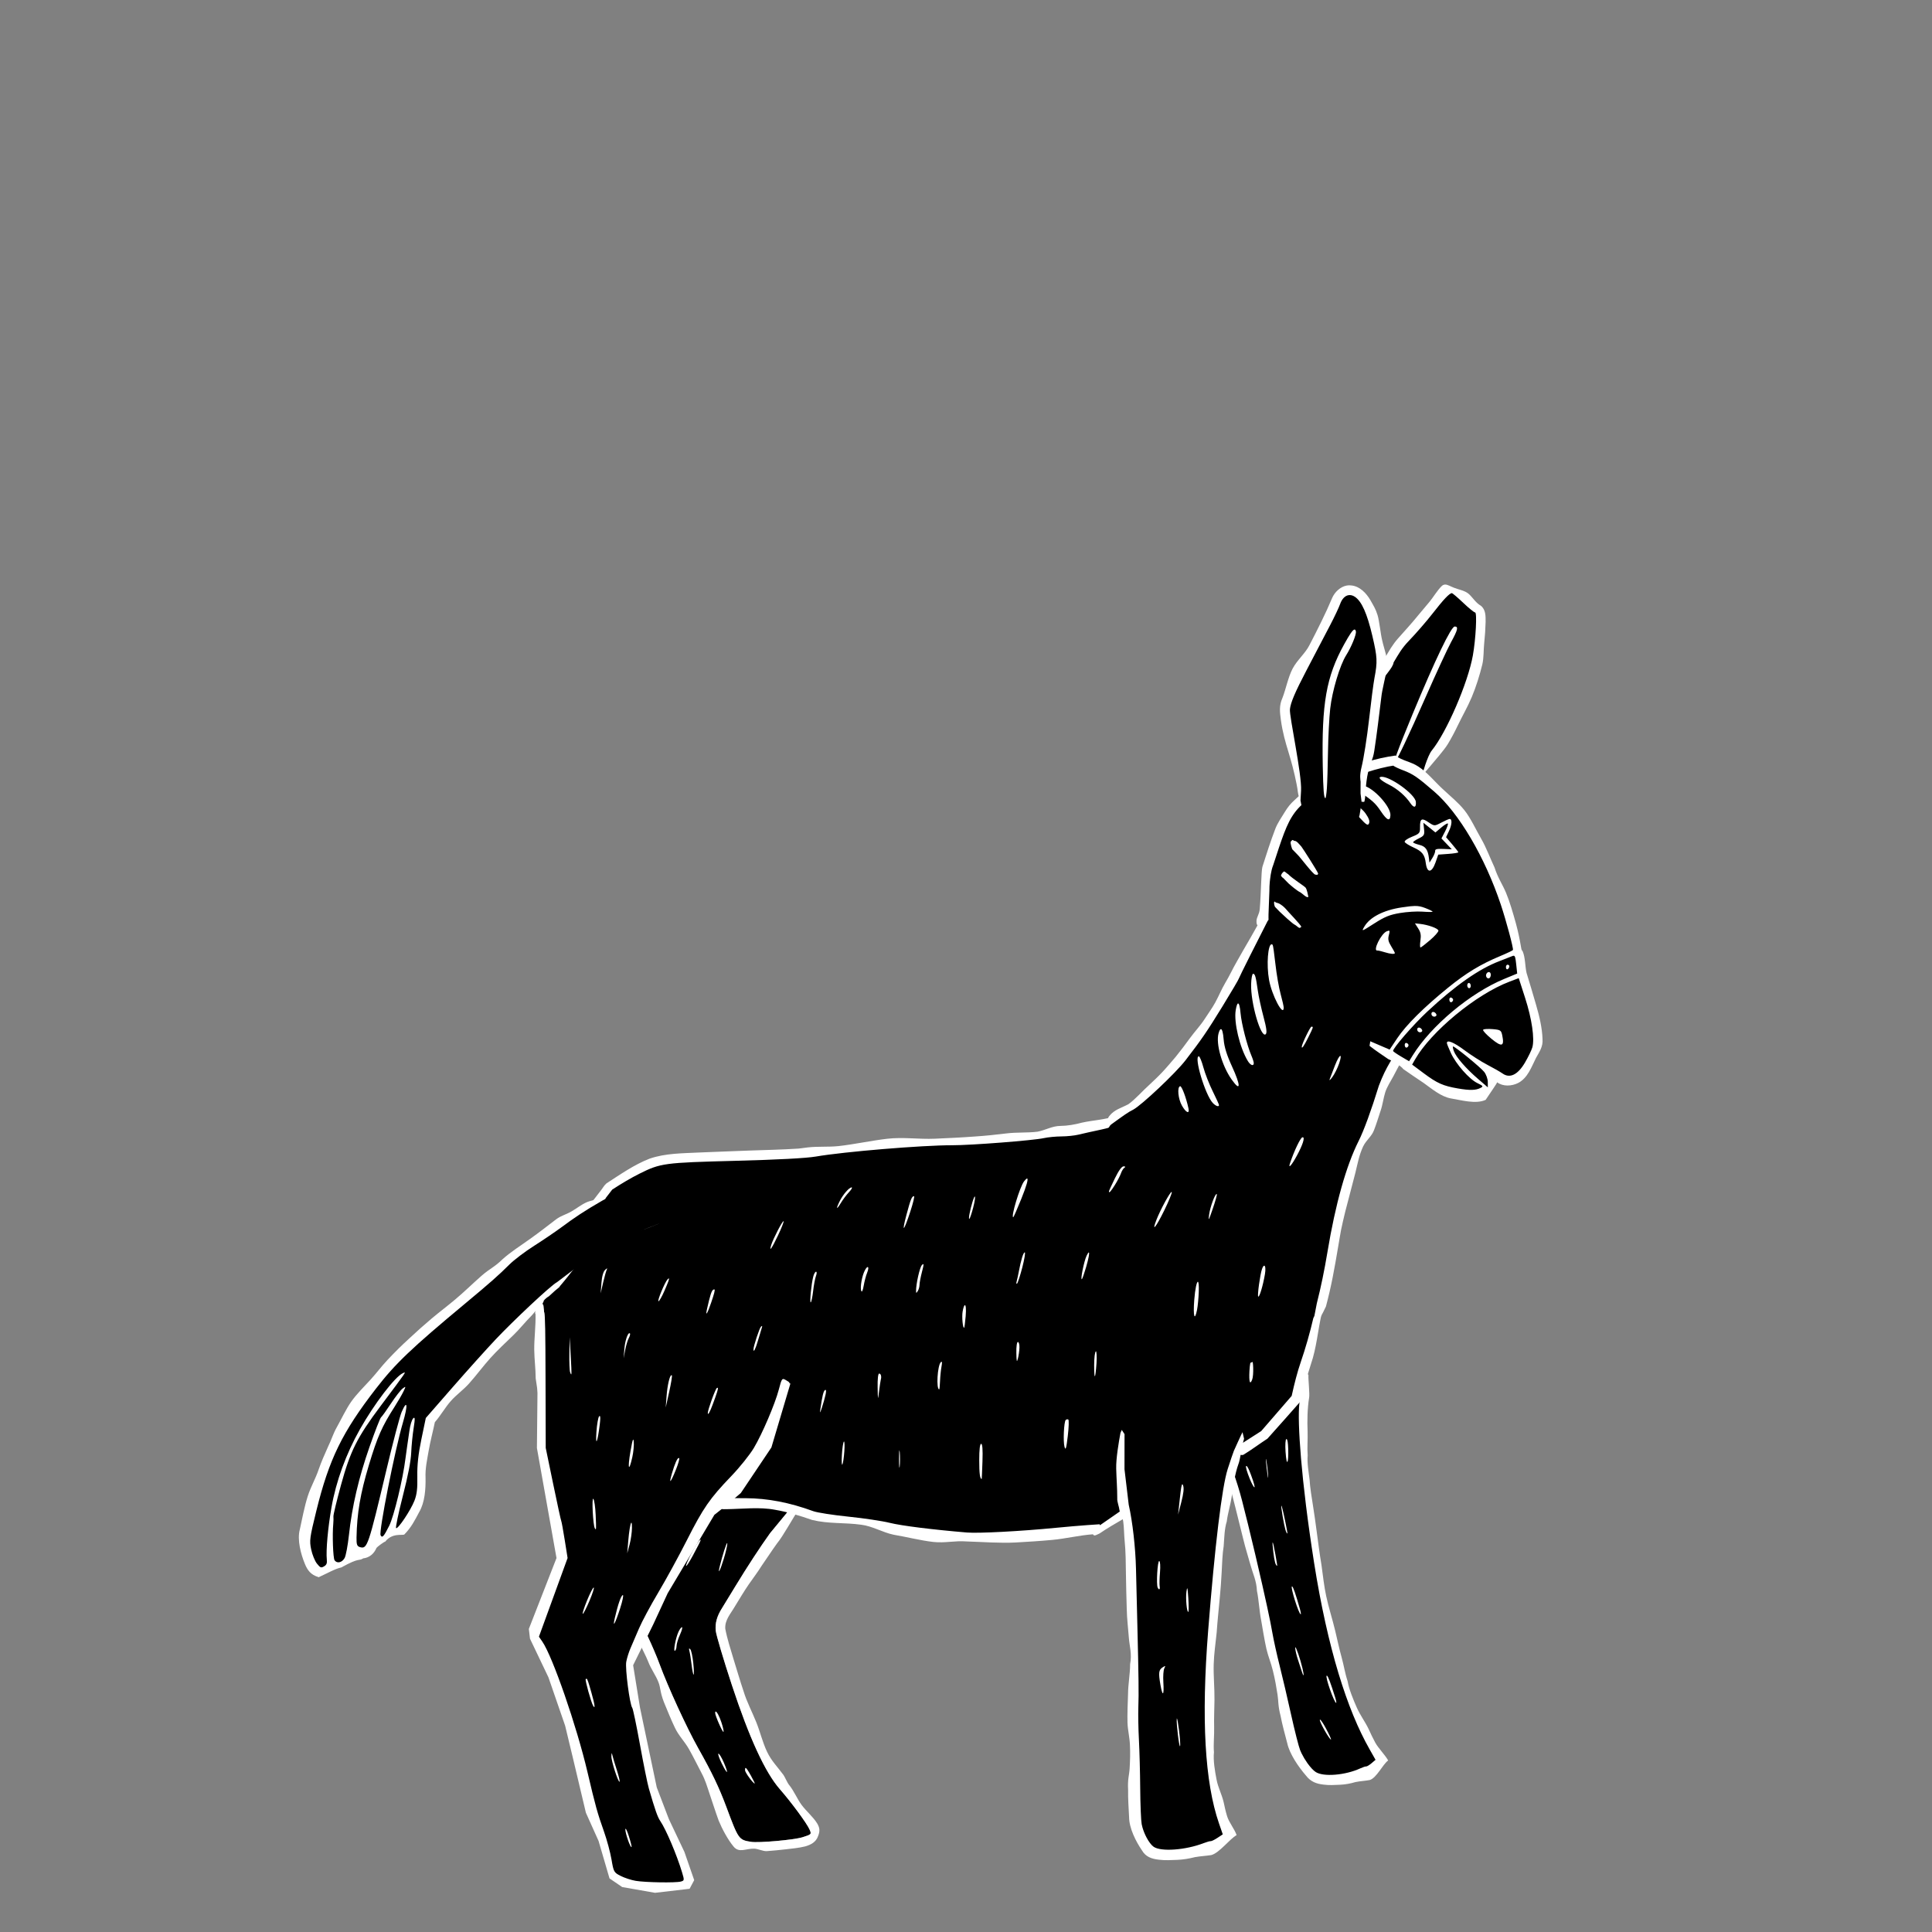 <?xml version="1.0" encoding="UTF-8"?>
<svg version="1.1" viewBox="0 0 800 800" xml:space="preserve" xmlns="http://www.w3.org/2000/svg">
    <rect x="0" y="0" width="800" height="800" fill="#808080" stroke="none"/>
    <g id="leg_front_l">
        <path d="m512.52 538.19c-3.784 1.545-7.571 3.084-11.36 4.617-2.841 4.452-5.698 8.892-8.427 13.413 1.26 6.72 2.456 13.455 3.798 20.156 2.215 7.554 4.432 15.105 6.527 22.667 0.655-0.361 1.058-0.136 1.248 0.555 2.604 5.199 4.606 10.677 6.348 16.218 0.286 0.953 0.641 2.108 0.905 3.046 1.239 4.474 2.369 9.184 3.504 13.729 3.009 12.381 5.922 24.829 8.556 37.258 1.023 4.919 1.8 9.888 2.984 14.772 1.441 6.196 3.036 12.357 4.422 18.566 1.692 7.197 3.113 14.469 5.237 21.555 1.2 3.307 3.131 6.341 5.475 8.956 1.333 1.546 3.177 2.615 5.202 2.925 4.126 0.718 8.381 0.159 12.403-0.874 2.09-0.497 4.044-1.397 6.028-2.192 0.837-0.155 1.691-0.321 2.399-0.849 1.58-1.024 2.919-2.368 4.366-3.565-2.834-4.994-5.736-9.967-8.04-15.237-2.204-4.895-4.124-9.947-5.82-14.977-3.845-11.43-6.788-23.41-9.156-35.248-1.547-7.703-2.829-15.538-3.978-23.256-1.801-12.167-3.357-24.375-4.416-36.631-0.331-4.031-0.639-8.25-0.794-12.364-0.089-2.255-0.146-4.544-0.098-6.717 0.079-3.484 0.658-6.932 1.163-10.372 0.313-0.531 0.478-1.078 0.368-1.717-0.088-4.759-0.156-9.519-0.23-14.278-1.816-4.754-3.665-9.495-5.545-14.224-2.904-2.209-5.824-4.398-8.759-6.566-4.66 0.163-9.321 0.332-13.982 0.501z"/>
        <path d="m499.16 588.59c0.257 1.212 1.549 7.778 3.561 10.266 0.933 1.82 2.3 4.391 3.105 6.306 0.781 1.84 1.58 4.884 2.234 6.692 1.422 3.973 2.427 8.132 3.489 12.361 1.129 4.49 2.1 8.424 3.236 13.007 0.921 3.88 2.047 7.254 3.028 10.859 0.938 3.444 2.487 6.471 2.661 10.675 0.786 3.764 0.961 8.15 1.758 12.223 0.545 3.216 1.428 8.53 2.149 11.703 0.728 3.197 1.929 5.908 2.718 9.196 0.879 3.552 1.413 6.682 1.91 9.895 0.422 2.733 0.118 4.397 1.278 8.857 0.629 3.36 1.88 7.94 2.743 11.216 0.972 4.447 4.641 9.791 7.739 13.369 1.973 2.596 4.38 3.417 7.224 3.746 2.357 0.327 4.612 0.158 6.826 0.068 2.211-0.091 4.359-0.496 6.451-1.113 2.116-0.43 3.789-0.46 5.918-0.849 2.867-0.892 5.337-6.448 7.627-8.1-1.31-2.35-4.08-5.041-5.367-7.427-1.302-2.414-1.578-3.142-2.722-5.568-1.558-3.252-3.475-5.648-4.927-8.959-1.49-3.397-3.224-7.577-3.772-10.852-1.113-3.355-1.557-6.582-2.511-9.977-0.967-3.456-1.795-7.408-2.624-10.872-1.104-4.671-2.793-9.876-3.757-14.48-0.916-4.37-1.248-7.868-1.933-12.765-0.796-4.707-1.405-9.64-2.044-14.34-0.455-3.412-0.873-6.494-1.438-10.018-0.584-3.649-1.29-7.954-1.436-10.951-0.444-3.53-1.071-6.993-0.799-10.073-0.255-3.417 0.085-6.466-0.036-9.986-0.19-4.345-0.077-9.562 0.615-13.822 0.369-1.438-0.463-8.468-0.241-9.344l-0.605-1.249c-0.141 0.195-2.006 6.264-2.042 6.426-0.076 0.347-0.321 0.276-0.516 1.667-0.225 1.623-0.433 3.249-0.624 4.877-0.053 0.461-0.099 0.988-0.133 1.576-0.038 0.651-0.063 1.304-0.075 1.956-0.029 1.428-0.016 3.102 0.039 5.011 0.065 2.141 0.164 4.28 0.296 6.418 0.159 2.588 0.349 5.174 0.57 7.758 0.237 2.801 0.524 5.814 0.863 9.029 0.361 3.416 0.752 6.829 1.174 10.238 0.47 3.798 0.972 7.591 1.507 11.38 0.56 3.979 1.177 8.123 1.856 12.444 0.677 4.303 1.417 8.597 2.221 12.878 0.754 3.997 1.57 7.983 2.449 11.955 0.819 3.688 1.702 7.362 2.649 11.02 0.873 3.381 1.816 6.744 2.827 10.087 0.486 1.605 0.979 3.169 1.478 4.696 0.956 2.925 1.979 5.827 3.067 8.705 1.003 2.632 2.074 5.238 3.214 7.814 1.047 2.351 2.165 4.67 3.352 6.953 0.558 1.066 1.134 2.122 1.729 3.168 0.836 1.461 2.467 4.359 2.467 4.359-0.535 0.476-1.641 1.401-1.641 1.401-0.418 0.358-0.864 0.683-1.333 0.972-0.172 0.107-0.351 0.201-0.537 0.282-0.154 0.064-0.273 0.095-0.353 0.086-0.157-0.019-0.513 0.063-0.958 0.209-0.446 0.147-0.981 0.357-1.5 0.597-0.792 0.363-1.601 0.685-2.425 0.965-0.843 0.288-1.714 0.543-2.597 0.762s-1.777 0.404-2.665 0.55c-0.89 0.146-1.773 0.255-2.63 0.325-0.829 0.07-1.66 0.103-2.491 0.097-0.752-4e-3 -1.503-0.051-2.25-0.142-0.644-0.08-1.281-0.21-1.904-0.389-0.27-0.081-0.535-0.178-0.793-0.29-0.231-0.099-0.455-0.217-0.668-0.351-0.284-0.185-0.553-0.391-0.805-0.617-0.28-0.246-0.569-0.533-0.865-0.851-0.312-0.336-0.612-0.683-0.899-1.041-0.313-0.389-0.614-0.786-0.903-1.193-0.913-1.281-1.721-2.633-2.416-4.044-0.217-0.448-0.419-0.903-0.605-1.365-0.141-0.354-0.354-1.029-0.613-1.942-0.26-0.914-0.566-2.069-0.903-3.389-0.779-3.075-1.511-6.162-2.195-9.259-0.723-3.268-1.652-7.324-2.498-10.951-0.858-3.668-1.68-7.105-2.246-9.334-0.618-2.446-1.199-4.902-1.743-7.366-0.546-2.467-1.014-4.751-1.277-6.254-0.269-1.539-0.557-3.074-0.864-4.605-0.416-2.072-0.85-4.141-1.301-6.206-0.666-3.062-1.345-6.121-2.038-9.177-1.88-8.296-3.832-16.576-5.855-24.838-0.816-3.323-1.65-6.641-2.502-9.955-1.08-4.17-2.357-8.286-3.826-12.335-0.697-1.923-1.445-3.827-2.245-5.71-0.365-0.857-0.743-1.709-1.136-2.554-0.357-0.77-0.729-1.533-1.116-2.289-0.342-0.672-1.056-2.031-1.056-2.031-0.152 0.05-5.437-9.655-5.437-9.655m33.146 9.076c-0.368 0.088-0.515 2.405-0.322 5.246 0.461 6.825 1.288 4.586 1.108-1.094-0.085-2.682-0.316-4.074-0.706-4.153-0.026-5e-3 -0.054-5e-3 -0.08 1e-3zm-8.468 8.186c-0.072 0.021 0.044 1.448 0.334 3.911 0.416 3.529 0.689 4.945 0.609 3.223-0.081-1.739-0.419-4.62-0.75-6.378-0.098-0.523-0.163-0.765-0.193-0.756zm-8.086 2.941c-0.036 1e-3 -0.07 0.016-0.096 0.041-0.271 0.249 0.376 2.497 1.449 5.14 1.75 4.31 3.329 5.947 0.545-1.551-0.906-2.439-1.549-3.644-1.897-3.63zm14.485 16.439c-0.119 0.025 0.042 1.511 0.573 4.593 0.827 4.8 1.402 6.833 1.949 6.962 0.085 0.021-0.365-2.448-0.989-5.462-0.835-4.033-1.387-6.125-1.532-6.095zm-3.591 15.239c-0.12 0.02-0.041 1.349 0.281 4.037 0.458 3.827 0.935 5.532 1.59 5.655 0.067 0.013-0.267-2.138-0.742-4.763-0.596-3.295-0.991-4.951-1.129-4.929zm8.011 18.202c-0.014 2e-3 -0.028 6e-3 -0.04 0.013-0.64 0.331 2.783 11.33 3.651 11.534 0.174 0.04 6e-3 -1.007-0.37-2.326-1.774-6.21-2.749-9.054-3.2-9.214-0.013-5e-3 -0.027-7e-3 -0.041-6e-3zm1.397 25.202c-0.067-7e-3 -0.09 0.142-0.058 0.484 0.091 0.986 0.56 2.974 1.044 4.418 0.522 1.552 1.03 3.109 1.524 4.67 0.995 3.181 1.218 2.462 0.397-0.972-0.936-3.916-2.551-8.562-2.907-8.6zm13.007 11.742c-0.015 1e-3 -0.029 5e-3 -0.042 0.012-0.739 0.388 3.088 11.147 3.912 11.282 0.182 0.029 1e-3 -0.999-0.402-2.285h-2e-3c-1.895-6.056-2.948-8.86-3.422-9.002-0.014-6e-3 -0.029-8e-3 -0.044-7e-3zm-2.824 18.228c-0.028 7e-3 -0.047 0.03-0.057 0.073-0.203 0.859 4.216 8.574 4.629 8.134 0.122-0.13-0.827-2.186-2.107-4.584-1.12-2.098-2.128-3.589-2.434-3.625-0.01-1e-3 -0.021-1e-3 -0.031 2e-3z" fill="#fff"/>
    </g>
    <g id="leg_back_l">
        <path d="m306.03 498-24.716 18.952-12.36 24.443 3.846 46.688 8.238 31.31-0.924 21.045c-1.352 2.29-2.683 4.476-3.974 6.448-7.55 11.526-12.999 21.71-12.162 22.734 1.57 1.923 6.74 12.932 9.146 19.48 3.468 9.435 11.267 26.395 16.006 34.807 5.722 10.158 8.63 16.238 11.686 24.432 4.968 13.325 5.095 13.506 10.148 14.323 3.165 0.512 17.82-0.791 21.326-1.896 3.736-1.178 3.781-1.227 2.948-3.175-1.06-2.478-7.522-11.256-12.32-16.737-6.09-6.954-12.618-21.12-19.854-43.08-3.464-10.51-6.469-20.616-6.676-22.455-0.354-3.14 0.479-6.134 2.646-9.525 0.384-0.6 2.884-4.692 5.555-9.092 4.862-8.009 10.215-16.175 14.338-21.928l0.012-2e-3 25.816-31.308 21.697-32.133 2.198-34.33-6.317-21.422-28.289-17.303z"/>
        <path d="m278.87 521.78c-0.826 0.456-1.627 0.953-2.39 1.537-2.214 4.378-4.438 7.943-6.17 9.881s-3.218 2.874-5.432 7.252c0.33 4.01 0.692 8.162 1.053 12.16 0.356 3.95 0.895 7.757 1.015 11.883 0.313 4.05 0.378 8.34 0.764 12.264 0.322 4.005 0.71 7.9 1.04 11.898 0.879 3.44 2.059 7.396 3.116 10.81 1.071 3.457 2.744 6.238 3.012 9.772 0.909 3.45 1.172 6.965 2.074 10.422-0.096 3.233-0.283 6.55-0.478 9.871-0.195 3.32-0.37 6.68-0.498 9.916-0.576 1.266-0.832 2.147-1.541 3.363-2.262 3.524-4.53 7.044-6.803 10.56-1.928 2.98-3.357 4.482-5.08 7.86-0.992 2.234-2.502 5.554-2.582 8.057-0.132 1.747 0.961 2.927 1.709 4.363 1.234 2.297 2.299 4.917 3.379 7.28 1.08 2.362 2.3 4.549 3.28 6.964 1.265 3.335 3.179 5.72 4.32 8.682 0.944 2.453 0.597 3.956 2.265 8.272 1.258 3.053 3.109 7.616 4.533 10.548 1.577 3.357 4.028 5.694 5.83 8.87 1.803 3.175 3.49 6.65 5.215 9.93 1.623 3.056 2.188 5.238 3.299 8.505 1.11 3.267 2.608 7.96 3.8 11.203 1.388 3.356 3.82 7.949 6.202 10.771 2.281 2.72 5.134 0.706 8.48 0.812 1.575 0.03 3.627 1.112 5.198 1.024 2.557-0.188 5.111-0.429 7.658-0.725 2.682-0.306 5.693-0.583 8.3-1.236 2.299-0.662 4.46-1.763 5.325-4.278 0.84-2.187 0.679-3.379-0.399-5.253-1.664-2.681-4.487-5.042-6.386-7.572-1.9-2.53-3.227-5.935-5.242-8.36-0.735-0.876-1.753-3.346-2.336-4.146-2.558-3.453-4.927-5.726-6.74-9.494-1.966-4.142-2.837-8.197-4.528-12.383-1.676-4.147-3.912-8.373-5.256-12.814-1.459-4.285-2.736-8.78-4.098-13.129-1.223-4.127-2.659-8.456-3.455-12.691-0.236-3.655 2.223-6.202 3.942-9.18 1.96-3.205 3.844-6.357 5.717-9.098 1.76-2.575 3.365-4.563 5.43-7.842 1.94-2.763 4.136-6.164 6.277-9.125 2.772-3.394 6.53-10.512 9.158-14.32 2.794-4.05 4.056-8.285 7.832-10.308 2.907-3.527 6.583-5.434 9.447-8.934 2.536-3.725 4.333-6.42 6.67-10.125 2.282-3.616 4.261-8.028 7.344-11.602 2.467-3.654 5.585-7.282 8.08-10.97 0.248-3.882-0.995-7.956-2.94-11.567-0.051-0.095-0.12-0.195-0.173-0.29l-0.657 10.261-21.697 32.133-25.816 31.308-0.012 2e-3c-4.123 5.753-9.476 13.92-14.338 21.928-2.671 4.4-5.171 8.492-5.555 9.092-2.167 3.39-3 6.386-2.646 9.525 0.207 1.84 3.212 11.944 6.676 22.455 7.236 21.96 13.765 36.126 19.853 43.08 4.799 5.481 11.261 14.26 12.32 16.737 0.834 1.949 0.79 1.997-2.947 3.175-3.506 1.105-18.161 2.408-21.326 1.896-5.053-0.817-5.18-0.998-10.148-14.323-3.056-8.194-5.964-14.274-11.686-24.432-4.739-8.412-12.538-25.372-16.006-34.806-2.407-6.549-7.575-17.558-9.146-19.48-0.837-1.025 4.613-11.21 12.162-22.735 1.291-1.972 2.622-4.158 3.974-6.448l0.924-21.044-8.238-31.311-3.846-46.687zm11.16 115.77c-0.467 0.095-2.323 2.882-3.83 5.841-3.169 6.226-2.658 6.886 0.647 0.836 1.825-3.34 3.307-6.285 3.295-6.545-5e-3 -0.103-0.045-0.146-0.112-0.132zm11.08 1.408c-0.318-0.034-1.876 4.77-3.058 9.556-0.981 3.972 0.154 1.887 1.644-3.021 0.84-2.762 1.502-5.625 1.471-6.363-4e-3 -0.113-0.024-0.169-0.056-0.172zm-18.716 34.83c-0.317 0-0.976 0.88-1.467 1.957-1.186 2.604-2.227 8.296-1.426 7.8 0.347-0.213 0.638-1.105 0.647-1.982 0.013-0.876 0.646-2.983 1.418-4.683 0.771-1.7 1.144-3.092 0.828-3.092zm3.029 8.842c-0.154 7e-3 -0.142 0.33 0.037 0.976 0.221 0.8 0.625 3.337 0.895 5.637s0.653 4.182 0.853 4.182 0.135-2.21-0.146-4.91c-0.282-2.7-0.848-5.235-1.258-5.635-0.174-0.17-0.3-0.254-0.381-0.25zm10.926 26.074c-0.137 5e-3 -0.217 0.186-0.217 0.58 0 1.153 3.099 8.194 3.451 7.842 0.184-0.184-0.217-1.989-0.888-4.01-0.849-2.554-1.9-4.428-2.346-4.412zm1.156 17.447c-0.346 0 0.247 1.792 1.32 3.98 2.424 4.942 3.065 4.748 0.905-0.273-0.877-2.039-1.879-3.707-2.225-3.707zm11.227 5.91c-0.173 0.012-0.237 0.34-0.237 0.944 0 0.906 3.354 5.51 4.014 5.51 0.136 0-0.576-1.472-1.582-3.272-1.24-2.217-1.889-3.202-2.195-3.182z" fill="#fff"/>
    </g>
    <g id="torso">
        <path d="m462.21 463.9c-5.089 1.823-10.465 2.574-15.692 3.886-3.281 0.828-6.685 0.696-10.034 0.909-2.898 0.157-5.71 0.913-8.594 1.176-8.193 0.904-16.242 1.493-24.492 1.996-4.349 0.295-8.706 0.349-13.063 0.416-11.51 0.384-22.995 1.309-34.458 2.4-6.574 0.635-13.142 1.376-19.665 2.427-7.149 0.753-14.343 0.962-21.523 1.246-10.393 0.387-20.865 0.479-31.286 1.038-5.419 0.329-10.99 0.78-15.971 3.124-5.35 2.389-10.408 5.38-15.306 8.581-4.128 5.266-7.931 10.777-11.888 16.17-2.787 3.872-5.624 7.715-8.38 11.606-3.467 7.726-6.928 15.454-10.395 23.181 0.548 0.057 1.355-0.173 1.75 0.057 0.28 3.944 0.231 7.922 0.294 11.92 0.056 5.931 0.02 11.868 0.096 17.796 1.049 6.446 2.096 12.89 3.147 19.334l20.764 23.976c6.524 2.508 13.049 5.014 19.573 7.525 8.44 0.227 16.882 0.512 25.32 0.703 3.077-0.327 6.146-0.78 9.229-1.027 5.589 0.039 11.211-0.127 16.755 0.729 2.993 0.427 5.959 1.024 8.884 1.787 0.56 0.153 1.44 0.38 2.121 0.582 2.573 0.699 5.063 1.664 7.603 2.462 7.066 1.585 14.321 1.986 21.48 2.992 1.432 0.204 3.066 0.444 4.573 0.685 0.587 0.101 1.581 0.264 2.128 0.368 2.968 0.587 5.909 1.317 8.913 1.72 8.92 1.32 17.899 2.227 26.886 2.949 5.778 0.178 11.557-0.189 17.323-0.506 8.834-0.483 17.638-1.356 26.447-2.155 3.062-0.264 6.127-0.494 9.195-0.688 0.28 0.336 0.237 1.659 0.753 1.263 6.373-4.388 12.709-8.835 19.105-13.187 8.37-4.814 16.767-9.592 25.12-14.428 0.403-0.36 0.848-0.689 1.168-0.896 1.43-0.909 2.976-1.796 4.702-1.897 3.076-0.776 5.378-3.248 8.441-4.044 0.617 0.325 1.112-0.027 1.607-0.393 2.922-1.894 5.897-3.731 8.789-5.662l13.061-15.08c1.217-5.596 2.651-11.152 4.575-16.55 4.085-12.432 6.756-25.288 8.61-38.23l-6.142-21.017c-4.059-5.632-8.067-11.311-12.152-16.918-6.179-5.302-12.36-10.6-18.539-15.904-7.7-1.703-15.393-3.454-23.096-5.134-9.018-0.476-15.292-0.914-24.306-1.43-0.246-0.08-3.2 0.073-3.43 0.142z"/>
        <path d="m467.95 462.02c-2.015-0.057-3.928 0.027-5.929 0.08-4.522 1.584-9.325 1.736-13.998 2.76-2.845 0.78-6.064 1.34-9.017 1.363-3.321 0.03-6.14 1.778-9.4 2.387-4.264 0.53-8.524 0.179-12.919 0.723-4.394 0.543-8.81 1-13.12 1.277-5.54 0.418-10.842 0.656-16.485 0.908-6.62 0.29-13.12-0.758-19.785 0.027-6.665 0.787-13.568 2.307-20.153 3.036-4.345 0.436-8.404 0.053-12.74 0.55-1.19 0.125-2.545 0.37-3.693 0.473-6.866 0.45-13.558 0.582-20.44 0.816-6.882 0.235-13.954 0.559-20.834 0.811-6.853 0.349-13.906 0.276-20.466 2.549-6.371 2.482-12.153 6.544-17.876 10.256-1.163 1.064-1.396 1.819-2.4 3.047-3.004 4.083-6.668 8.201-9.647 12.298-2.98 4.098-5.92 8.238-8.883 12.35-3.964 8.69-2.49 5.086-6.414 13.799 0.96 0.046-2.963 12.52-2.002 12.566 0.153 4.631-0.603 10.487-0.531 14.848 0.07 4.361 0.542 7.188 0.6 11.82 1.044 6.736 2.038 14.565 3.118 21.297 3.576 4.132 6.91 8.219 10.436 12.4 3.526 4.182 7.177 8.446 10.754 12.577 6.786 2.609 13.75 4.976 20.537 7.583 4.21 0.12 9.111-0.677 13.19-0.943 4.08-0.266 7.364 0.034 11.577 0.133 3.135-0.164 6.242 1.339 9.378 1.11 6.49-0.076 13.728-0.989 20.13 0.247 5.24 0.9 10.329 2.473 15.341 4.214 6.856 1.664 13.281 1.014 20.254 1.965 4.683 0.555 8.885 3.18 13.496 4.149 4.966 0.823 11.36 2.433 16.363 2.986 5.004 0.553 8.917-0.607 13.932-0.197 6.45 0.188 13.862 0.775 20.299 0.422 5.388-0.314 9.778-0.571 15.17-1.073 5.392-0.501 11.433-1.955 16.781-2.316 0.468 1.042 1.666 0.092 2.713-0.332 6.427-4.36 12.466-7.231 18.871-11.591 3.946-2.307 8.834-4.45 12.775-6.678 3.942-2.227 7.31-4.663 11.264-6.959 1.991-0.974 3.66-2.624 5.84-3.23 3.107-0.28 5.58-2.605 8.271-3.96 0.804-0.606 1.768 0.259 2.62-0.216 3.329-2.035 6.63-4.515 9.904-6.648 4.584-5.158 8.892-9.924 13.433-15.13 0.534-1.734 0.623-2.315 1.106-4.087 0.694-2.84 2.568-8.85 3.44-11.586 2.386-6.855 2.857-14.072 4.523-21.207s3.768-12.739 4.783-19.918c-2.12-7.255-4.79-13.493-6.91-20.748-4.137-5.764-8.545-12.347-12.711-18.09-3.173-2.77-5.873-5.248-9.072-8.016-3.2-2.767-6.253-5.789-9.446-8.54-3.93-0.88-8.572-2.13-12.543-2.885-3.97-0.756-7.28-0.914-11.212-1.784-7.358-0.44-14.911-1.284-22.274-1.693zm-5.103 3.781 0.227 0.028 26.703 1.359 22.342 4.982 3.309 2.838c-0.046 0.193 0.026 0.188 0.136 0.118l14.61 12.53 11.736 16.383 5.924 20.267c-2.145 14.86-5.125 27.825-9.303 39.953-1.282 3.723-2.534 8.552-3.68 13.758l-12.609 14.559-8.648 5.537c-0.74-0.261-3.121 0.682-5.727 2.361-1.491 0.961-3.223 1.748-3.848 1.748-1.51 0-4.777 1.72-6.33 3.12l-25.226 14.468-16.996 11.759-0.141-0.399-5.1 0.346c-2.805 0.19-8.701 0.7-13.101 1.13-14.58 1.422-31.935 2.336-36.729 1.937-14.336-1.196-27.186-2.805-32-4.01-3-0.751-10.684-1.902-17.078-2.557-6.393-0.655-12.938-1.673-14.545-2.262-9.816-3.595-18.913-5.344-27.978-5.379l-7.67-0.032-8.95 1.043-24.688-0.707-18.789-7.222-20.064-23.168-3.055-18.774-0.01-3.24c-0.067-24.45-0.146-28.454-0.98-28.293l9.05-20.187 17.076-23.575 2.786-3.623c3.65-2.392 7.77-4.842 11.261-6.588 8.743-4.373 10.224-4.572 39.634-5.334 17.55-0.454 29.477-1.088 33.455-1.775 11.633-2.01 44.11-4.703 56.363-4.674 7.84 0.02 33.643-1.985 38.012-2.953 1.706-0.378 4.977-0.695 7.272-0.705 2.294-9e-3 5.482-0.34 7.082-0.736s5.953-1.367 9.674-2.157c2.234-0.487 4.436-1.112 6.593-1.873zm-37.54 22.207c-0.021-2e-3 -0.042-2e-3 -0.063 2e-3 -0.235 0.042-0.637 0.426-1.209 1.172-1.772 2.313-5.543 14.858-4.467 14.858 0.144 0 1.654-3.455 3.356-7.676 2.153-5.343 2.973-8.289 2.382-8.356zm-72.647 3.668c-1.028 0-3.503 2.827-4.904 5.6-1.683 3.33-1.448 3.953 0.355 0.945 0.84-1.4 2.372-3.445 3.406-4.545 1.035-1.1 1.548-2 1.143-2zm25.818 3.635c-0.9 0-1.404 1.245-3.13 7.711-2.093 7.835-1.131 7.024 1.597-1.348 1.14-3.5 1.83-6.363 1.533-6.363zm25.166 0.133c-0.156 0.015-0.477 0.686-0.941 2.184-1.079 3.48-1.826 7.574-1.29 7.066 0.254-0.24 0.956-2.331 1.56-4.648 0.736-2.83 0.931-4.627 0.671-4.602zm-79.228 10.22c-0.561 0.117-4.275 7.289-5.063 9.829-1 3.227 0.203 1.54 2.797-3.924 1.453-3.059 2.493-5.71 2.31-5.893-0.011-0.011-0.028-0.015-0.044-0.011zm99.91 12.92c-0.594 0-1.546 3.086-2.469 8-0.262 1.4-0.657 3.2-0.877 4s-0.142 1.21 0.172 0.913c0.315-0.299 1.293-3.325 2.174-6.727 0.88-3.402 1.33-6.185 1-6.185zm-42.031 4.852c-0.019-1e-3 -0.039 2e-3 -0.057 8e-3 -0.109 0.033-0.272 0.171-0.49 0.389-0.896 0.896-2.445 7.76-2.426 10.752 0.013 0.97 0.087 0.97 0.713 0 0.388-0.6 0.709-1.756 0.715-2.569 0.013-0.812 0.463-3.216 1.014-5.34 0.603-2.325 0.78-3.218 0.53-3.24zm-23.051 1.223c-0.248 0.046-0.633 0.458-1.096 1.318-1.211 2.253-2.078 7.129-1.521 8.557 0.27 0.693 0.666-0.142 1.008-2.131 0.31-1.8 0.937-4.184 1.396-5.297 0.653-1.583 0.626-2.524 0.213-2.447zm-21.332 1.926c-0.347 0-0.867 0.9-1.158 2-0.807 3.05-1.578 11.03-1.032 10.693 0.266-0.164 0.71-2.298 0.987-4.744 0.276-2.446 0.804-5.237 1.17-6.2 0.366-0.962 0.38-1.75 0.033-1.75zm61.564 13.863c-0.248 0.134-0.559 0.951-0.86 2.56-0.42 2.237 0.09 7.402 0.661 6.72 0.108-0.13 0.374-2.28 0.59-4.78 0.264-3.053 0.023-4.724-0.39-4.5zm22.012 15.228c-0.416 0-0.69 1.942-0.64 4.545 0.067 3.618 0.198 4.1 0.64 2.364 0.306-1.2 0.595-3.245 0.643-4.545 0.046-1.3-0.243-2.364-0.643-2.364zm96.79 7.272c-0.367 0-0.775 2.128-0.909 4.728-0.235 4.562 0.212 5.975 1.133 3.577 0.692-1.803 0.516-8.305-0.225-8.305zm-128.4 0.922c-0.077-0.01-0.18 0.052-0.31 0.18-1.4 1.36-1.973 11.261-0.653 11.261 0.112 0 0.264-1.55 0.338-3.443 0.073-1.894 0.343-4.594 0.601-6 0.243-1.325 0.254-1.972 0.024-1.998zm-25.85 4.896c-0.431 0-0.682 2.293-0.62 5.637 0.108 5.609 0.11 5.617 0.6 1.637 0.272-2.2 0.59-4.329 0.708-4.729 0.386-1.315 0.053-2.545-0.688-2.545zm131.74 2.91c-0.577 0-2.283 6.914-2.283 9.254 0 2.017 1.294 0.149 2.092-3.02 0.976-3.875 1.05-6.234 0.191-6.234zm-153.97 3.84c-0.056 8e-3 -0.11 0.028-0.157 0.06-0.666 0.413-1.163 2.45-1.978 8.1-0.242 1.676-0.09 1.503 0.658-0.744 0.535-1.608 1.213-4.022 1.508-5.363 0.257-1.17 0.284-1.867 0.086-2.021-0.033-0.027-0.076-0.038-0.118-0.032zm112.01-15.927c-0.012 0.018-0.046 4e-3 -0.07 0.02-0.367 0.226-0.668 2.738-0.668 5.581 0 6.53 0.485 6.171 0.967-0.715 0.204-2.923-0.04-5.168-0.229-4.886zm-11.875 28.126c-0.048 3e-3 -0.095 9e-3 -0.142 0.018-0.186 0.031-0.358 0.117-0.495 0.246-0.751 0.752-1.123 8.95-0.503 11.125 0.462 1.625 0.733 0.728 1.359-4.52 0.43-3.6 0.514-6.66 0.19-6.802-0.129-0.054-0.269-0.077-0.409-0.067zm-92.463 9.19c-0.02 5e-3 -0.037 0.017-0.05 0.033-0.285 0.306-0.648 2.77-0.81 5.477-0.16 2.706-0.07 4.506 0.202 4 0.272-0.507 0.638-2.97 0.81-5.477 0.152-2.193 0.1-3.846-0.105-4.02-0.012-0.012-0.03-0.017-0.047-0.013zm56.801 0.953c-0.515 0-0.793 2.376-0.793 6.787 0 5.53 0.3 7.784 1.031 7.756 0.034 0 0.171-3.275 0.307-7.273 0.167-4.91-0.013-7.27-0.545-7.27zm-33.85 2.7c-0.086 0.046-0.146 1.307-0.148 3.482 0 3.2 0.123 4.599 0.28 3.11 0.156-1.49 0.158-4.109 0.013-5.82h-8e-3c-0.038-0.427-0.076-0.671-0.11-0.747-8e-3 -0.022-0.018-0.03-0.027-0.026z" fill="#fff"/>
    </g>
    <g id="tail">
        <path d="m132.34 650.91c-1.705-0.58-2.772-2.248-3.624-3.739-1.863-3.784-2.825-8.162-1.887-12.339 1.35-6.612 3.017-13.164 4.908-19.64 2.905-9.914 7.15-19.45 12.822-28.096 4.303-6.608 9.046-12.933 14.124-18.964 8.055-9.322 17.592-17.19 26.959-25.134 8.183-6.953 16.673-13.579 24.28-21.18 5.83-5.342 12.836-9.109 19.228-13.701 3.842-2.855 7.802-5.585 12.137-7.647 6.938-3.407 14.291-5.868 21.292-9.138 1.246-0.531 2.459-1.221 3.725-1.657 1.421 0.06 2.884-0.051 4.279 0.113 1.461 0.846 3.06 1.554 4.437 2.489 1.454 2.47 2.912 4.94 4.367 7.41-0.584 2.273-1.172 4.543-1.757 6.814-2.192 2-4.314 4.109-6.551 6.039-9.571 3.983-19.194 7.871-28.703 11.981l-4.647 3.538c-0.561-0.571-1.202 0.663-1.775 0.911-6.354 5.304-12.394 10.877-18.48 16.518-5.207 4.85-10.366 9.834-15.112 15.202-8.207 9.001-16.174 18.216-24.19 27.388-1.452 7.27-3.378 14.466-3.375 21.95 0.071 4.572 0.205 9.39-1.969 13.565-1.808 3.574-3.892 7.061-6.55 10.073-0.813 0.931-2.127 1.485-3.299 0.902-0.815-0.498-0.73-0.665-1.22 0.401-0.81 1.454-1.844 3.463-3.797 3.293-1.554-0.148-2.615-1.835-2.428-3.337-0.801 2.404-1.33 5.09-3.147 6.971-1.666 1.532-4.558 1.003-5.914-0.68-0.365-0.339-0.602-1.741-0.65-0.584-0.524 2.413-0.596 5.249-2.577 7.007-1.575 1.594-4.462 1.784-5.99 0.03-0.431 1.897-2.356 3.251-4.244 3.348-0.224-0.033-0.457-0.024-0.672-0.107z"/>
        <path d="m250.53 496.51c1.772-1.011-5.562 0.443-7.343 1.207-2.585 1.086-4.145 2.546-6.665 3.968-2.518 1.422-4.012 1.577-6.276 3.235-3.523 2.684-6.806 5.275-10.706 8.057-3.901 2.781-8.15 5.486-11.458 8.454-3.209 3.183-5.248 3.849-8.645 6.808-3.398 2.96-7.346 6.839-10.807 9.72-3.147 2.672-6.547 5.207-9.764 7.911-3.267 2.753-6.459 5.592-9.574 8.516-3.086 2.811-5.843 5.564-8.715 8.605-2.783 2.975-4.502 5.379-7.04 8.178s-5.877 6.037-8.201 9.377c-1.965 2.784-4.259 7.573-5.863 10.413-1.547 2.741-2.077 4.896-3.644 8.108-1.36 2.998-2.815 6.34-3.913 9.502-1.36 3.987-3.16 6.875-4.48 10.965-1.32 4.091-2.4 9.672-3.288 13.787-1.153 4.28 0.411 10.167 2.092 14.245 1.114 2.751 2.537 4.542 5.563 5.456l0.078 0.103c3.445-1.558 6.978-3.603 9.456-4.078 7.704-4.297 7.088-2.507 9.08-3.767 2.592-0.257 4.56-2.064 5.461-4.311 0.284-0.442 3.07-2.529 3.657-2.637 2.935-3.759 7.18-2.395 7.901-2.951 2.87-2.934 4.223-5.662 6.139-9.27 2.362-4.004 2.714-9.609 2.633-14.161-0.175-3.929 0.646-7.423 1.305-11.301 0.66-3.878 1.77-7.936 2.55-11.752 2.419-2.766 4.242-6.082 6.592-8.744 2.35-2.663 5.187-4.579 7.624-7.329 2.991-3.347 5.85-7.235 8.799-10.504 2.949-3.268 6.266-6.331 9.492-9.458 2.502-2.398 4.972-5.531 7.335-7.877 2.362-2.344 4.38-6.522 7.384-8.225 3.632-3.401 5.324-4.719 9.987-7.947 0.527-1.101 1.035-3.328 0.569-3.357-0.675 0.468-6.913 5.31-7.164 5.439-2.633 1.351-18.284 16.15-25.284 23.551-3.751 3.965-11.828 12.949-17.95 19.963l-11.13 12.753-1.83 8.776c-1.275 6.105-1.788 10.803-1.688 15.438 0.108 4.984-0.198 7.524-1.212 10.083-1.587 4.006-6.804 11.796-7.578 11.317-0.293-0.182 0.946-6.116 2.756-13.188 2.216-8.66 3.36-14.564 3.502-18.074 0.115-2.868 0.575-7.469 1.019-10.227 0.61-3.782 0.564-4.76-0.195-3.98-0.578 0.595-1.247 2.794-1.574 5.185-0.287 2.109-0.592 4.215-0.917 6.318-0.261 1.69-0.496 3.384-0.704 5.082-1.036 8.504-4.78 23.986-6.75 27.921-2.235 4.457-2.877 5.164-3.553 3.902-0.794-1.482 5.885-35.215 9.228-46.602 2.161-7.363 1.865-9.901-0.517-4.423-0.735 1.692-3.546 12.373-6.245 23.738-7.515 31.638-7.98 33.016-10.885 32.239-1.336-0.357-1.598-1.037-1.547-3.99 0.175-10.045 1.577-18.268 5.128-30.058 3.525-11.713 5.362-15.87 10.711-24.238 1.356-2.122 2.973-4.909 3.592-6.192 1.067-2.211 1.05-2.274-0.348-1.222-0.811 0.612-2.994 3.415-4.85 6.231-1.857 2.816-3.692 5.376-4.077 5.687-0.384 0.311-2.526 5.797-4.763 12.19-4.504 12.875-7.239 24.595-8.548 36.64-0.464 4.26-1.26 8.499-1.77 9.418-1.067 1.919-3.14 2.393-4.16 0.955-0.635-0.894-0.981-10.576-0.544-15.143 0.098-1.032 0.128-2.398 0.065-3.036s1.353-6.511 3.147-13.054c3.86-14.081 6.677-19.698 16.38-32.649 11.164-14.901 10.777-14.327 9.207-13.604-3.273 1.507-11.781 12.638-17.777 23.257-5.742 10.169-9.871 21.519-11.767 32.338-1.488 8.487-2.32 17.812-1.93 21.622 0.156 1.527-0.117 2.186-1.158 2.788-1.224 0.707-1.523 0.589-2.926-1.141-0.86-1.06-1.935-3.702-2.39-5.872-0.769-3.665-0.616-4.805 2.128-15.955 5.27-21.415 10.727-32.599 24.726-50.677 8.028-10.368 14.637-16.668 36.94-35.219 10.217-8.499 13.813-11.669 18.254-16.1 1.921-1.917 6.553-5.423 10.292-7.793s8.97-5.928 11.627-7.906c4.698-3.499 9.325-6.646 16.484-10.732z" fill="#fff"/>
    </g>
    <g id="leg_front_r">
        <path d="m490.47 559.59-12.219 2.187-11.81 12.11c-0.728 7.437-1.511 14.871-2.206 22.312-0.01 8.738-0.017 17.473-0.029 26.21 0.743-0.108 1.204 0.122 1.181 0.925 1.28 5.767 2.033 11.831 2.537 17.786 0.61 7.343 0.557 14.72 0.795 22.082 0.264 11.716 0.619 23.441 0.738 35.135 0.092 5.343-0.271 10.684-0.079 16.026 0.105 4.727 0.426 9.352 0.521 14.067 0.308 8.517 0.097 17.026 0.679 25.533 0.218 3.339 1.551 6.521 3.282 9.346 1.126 1.821 2.708 3.523 4.868 4.023 3.776 0.969 7.744 0.608 11.555 0.052 3.426-0.512 6.756-1.501 9.993-2.716 1.004-0.365 2.116-0.301 3.05-0.886 1.896-0.97 3.599-2.268 5.395-3.402-1.681-4.849-3.457-9.684-4.51-14.718-2.634-12.006-3.289-24.344-3.368-36.603-0.036-12.318 0.647-24.493 1.664-36.765 1.237-15.131 2.583-30.281 4.521-45.36 0.795-5.704 1.513-11.441 2.941-17.027 0.841-2.766 1.754-5.509 2.739-8.227 0.531-0.359 0.584-0.951 0.645-1.535l2.174-14.236c-1.107-5.07-2.214-10.14-3.318-15.209l-7.499-8.475c-4.624-0.901-9.248-1.8-13.872-2.702z"/>
        <path d="m463.96 593.33c-0.751 4.121-1.866 10.578-1.762 14.803s0.449 8.145 0.434 12.347c-0.101 1.371 0.741 3.27 0.96 5.046 0.491 2.286 1.177 2.227 1.521 4.54 0.335 2.224 0.342 5.714 0.569 7.837 0.485 4.691 0.468 9.31 0.546 14.054 0.079 4.744 0.187 9.592 0.336 14.306 0.083 4.198 0.581 7.863 0.853 11.684 0.261 3.684 1.382 6.873 0.543 11.151 0.018 3.872-0.838 8.285-0.861 12.405-0.12 3.28-0.328 8.56-0.224 11.765 0.103 3.205 0.864 5.935 1.006 9.213 0.183 3.532 0.059 6.66-0.125 9.848-0.159 2.722-0.885 4.366-0.628 8.837-0.08 3.308 0.236 8.032 0.409 11.306 0.02 4.496 2.783 10.035 5.326 13.727 1.551 2.692 4.009 3.535 7.077 3.867 2.522 0.331 5.064 0.152 7.524 0.059 2.462-0.095 4.931-0.511 7.382-1.133 2.436-0.435 4.289-0.461 6.73-0.851 3.376-0.898 7.493-6.574 10.479-8.262-0.822-2.439-3.155-5.26-3.916-7.76-0.762-2.498-0.874-3.325-1.447-5.839-0.802-3.417-2.267-5.918-2.937-9.376-0.686-3.534-1.438-7.909-1.085-11.324-0.28-3.489 0.181-6.878 0.079-10.393-0.1-3.578 0.105-7.684 0.141-11.252 0.067-4.815-0.464-10.088-0.321-14.795 0.139-4.555 0.713-7.995 1.228-13.103 0.31-4.736 0.888-9.913 1.308-14.624 0.315-3.441 0.58-6.622 0.749-10.152 0.177-3.661 0.342-8.049 0.85-11.072 0.273-3.573 0.293-7.046 1.276-10.181 0.429-3.446 1.451-6.516 2.006-10.039 0.638-4.331 1.324-9.623 2.827-13.745 0.659-1.387 1.671-8.751 2.336-10.441l-0.644-2.746c-0.188 0.178-3.51 7.554-3.578 7.711-0.145 0.34-0.507 1.361-0.974 2.735-0.546 1.611-1.079 3.227-1.599 4.847-0.167 0.523-0.318 1.051-0.453 1.583-0.167 0.653-0.322 1.31-0.464 1.97-0.314 1.443-0.634 3.14-0.961 5.079-0.328 1.94-0.661 4.122-0.998 6.534-0.366 2.635-0.708 5.273-1.025 7.914-0.345 2.862-0.694 5.94-1.044 9.226-0.35 3.284-0.7 6.774-1.053 10.459-0.352 3.685-0.704 7.565-1.055 11.626-0.352 4.062-0.7 8.304-1.048 12.717-0.349 4.384-0.639 8.772-0.87 13.164-0.213 4.072-0.367 8.146-0.461 12.222-0.042 1.959-0.067 3.88-0.076 5.763-9e-3 1.882-2e-3 3.725 0.023 5.53 0.026 1.805 0.069 3.573 0.129 5.303 0.059 1.729 0.135 3.419 0.229 5.073 0.091 1.617 0.202 3.232 0.333 4.847 0.242 3.015 0.565 6.022 0.97 9.019 0.195 1.429 0.41 2.82 0.64 4.175s0.478 2.674 0.743 3.955c0.258 1.25 0.541 2.496 0.847 3.735 0.291 1.179 0.607 2.352 0.948 3.517 0.324 1.108 0.675 2.208 1.053 3.299l1.566 4.529-2.184 1.439c-0.6 0.396-1.217 0.749-1.726 0.998-0.216 0.109-0.438 0.205-0.665 0.288-0.184 0.065-0.325 0.097-0.411 0.088-0.17-0.02-0.585 0.062-1.114 0.212-0.529 0.148-1.173 0.362-1.806 0.606-0.937 0.362-1.917 0.689-2.918 0.982-1.008 0.294-2.027 0.553-3.054 0.774-1.028 0.222-2.06 0.406-3.075 0.554-0.989 0.145-1.984 0.254-2.981 0.328-0.964 0.07-1.896 0.103-2.771 0.095-0.819-6e-3 -1.636-0.056-2.449-0.152-0.358-0.042-0.713-0.099-1.066-0.17-0.318-0.062-0.633-0.139-0.944-0.231-0.274-0.083-0.543-0.183-0.805-0.3-0.228-0.101-0.446-0.222-0.652-0.363-0.265-0.189-0.512-0.402-0.737-0.637-0.267-0.277-0.517-0.569-0.748-0.876-0.263-0.346-0.51-0.704-0.741-1.072-0.25-0.4-0.486-0.808-0.706-1.225-0.7-1.321-1.265-2.709-1.686-4.144-0.133-0.459-0.246-0.923-0.339-1.392-0.07-0.361-0.143-1.046-0.209-1.974-0.077-1.143-0.138-2.287-0.182-3.431-0.123-3.102-0.196-6.206-0.219-9.311-0.032-3.641-0.097-7.281-0.195-10.921-0.096-3.661-0.216-7.049-0.336-9.278s-0.209-4.87-0.253-7.331c-0.045-2.461-0.042-4.74 0.013-6.244 0.051-1.423 0.085-2.882 0.099-4.613 0.013-2.085 4e-3 -4.171-0.025-6.255-0.06-5.042-0.214-12.143-0.486-23.228-0.178-7.27-0.43-17.682-0.562-23.138-0.058-2.307-0.171-4.613-0.337-6.915-0.169-2.362-0.387-4.72-0.653-7.073-0.254-2.25-0.559-4.494-0.914-6.73-0.164-1.028-0.342-2.054-0.534-3.077-0.176-0.937-0.369-1.871-0.578-2.801l-1.747-14.677 0.015-14.523-1.14-1.76m25.08 22.521c-0.303 6e-3 -0.574 1.646-1.013 5.683l-0.749 6.867 1.335-5.17c0.93-3.603 1.159-5.686 0.748-6.868-0.115-0.333-0.221-0.514-0.322-0.511zm-9.574 31.772c-0.712-0.083-1.276 9.637-0.638 11.003 0.545 1.167 1.062 0.821 0.817-0.547-0.129-0.72-0.064-3.347 0.146-5.84 0.211-2.492 0.064-4.57-0.325-4.616zm11.588 11.311c-0.089 0.016-0.188 0.489-0.312 1.36-0.404 2.824 0.171 8.856 0.797 8.362 0.175-0.139 0.16-2.724-0.034-5.747-0.177-2.765-0.302-4.003-0.451-3.975zm-9.199 32.202c-0.13-4e-3 -0.436 0.17-0.951 0.498-1.653 1.051-1.807 2.238-0.936 7.245 0.892 5.128 1.562 4.523 1.208-1.09-0.152-2.422 0.024-4.988 0.393-5.703 0.332-0.647 0.453-0.946 0.286-0.95zm4.939 21.68c-0.022-9e-3 -0.041 0.021-0.054 0.095-0.271 1.546 0.997 12.14 1.36 11.366 0.166-0.356-0.028-3.301-0.433-6.545-0.355-2.837-0.718-4.854-0.873-4.916z" fill="#fff"/>
    </g>
    <g id="leg_back_r">
        <path d="m266.37 511.38c-5.845 2.262-11.855 4.063-17.713 6.284-2.482 1.006-4.975 2.074-7.202 3.574-2.545 2.045-4.277 4.874-6.336 7.369-1.033 1.347-2.17 2.624-3.241 3.931-1.445 3.469-2.96 6.914-4.363 10.4-0.893 3.422-1.856 6.836-2.709 10.264l-0.472 46.226c2.727 15.311 5.449 30.624 8.179 45.935l-11.478 29.402c0.199 1.16 0.156 2.388 0.511 3.503 2.487 5.243 5.032 10.461 7.481 15.719 2.32 6.777 4.711 13.533 6.987 20.322 2.877 11.872 5.675 23.763 8.496 35.65 1.756 3.962 3.595 7.893 5.297 11.874l4.303 14.725c1.472 0.968 2.901 2.043 4.4 2.947 4.296 0.733 8.591 1.547 12.889 2.233l12.88-1.502c0.295-0.663 0.813-1.307 0.973-1.979-1.286-3.644-2.493-7.32-3.829-10.943-2.136-4.553-4.341-9.077-6.435-13.647-1.654-4.384-3.374-8.747-4.99-13.144-2.327-11.138-4.707-22.264-7-33.408-0.967-5.964-1.935-11.927-2.9-17.891 3.077-6.296 6.241-12.552 9.262-18.875 1.847-3.938 3.62-7.917 5.512-11.832 6.471-10.862 12.939-21.728 19.411-32.59 3.177-2.521 6.399-4.991 9.417-7.703 0.859-0.733 1.776-1.416 2.304-2.442l11.594-17.284c2.632-8.808 5.218-17.634 7.877-26.432l7.632-17.35-4.539-27.906c-4.269-2.871-8.564-5.707-12.786-8.642-2.171-1.434-4.327-2.924-6.538-4.274-1.925-0.399-3.841-0.84-5.778-1.171-0.561-0.082-1.123-0.154-1.686-0.216-9.49-1.103-18.941-2.519-28.396-3.901z"/>
        <path d="m273.14 506.55-7.514 2.972c2.521-0.95 5.026-1.94 7.514-2.972zm-21.816 18.697c-0.131 0.044-0.382 0.23-0.721 0.549-0.793 0.744-1.351 2.69-1.56 5.453l-0.325 4.297 1.047-4.537c0.576-2.497 1.276-4.952 1.559-5.455 0.14-0.252 0.13-0.35 0-0.307zm25.64 4.115c-0.093-0.016-0.278 0.125-0.547 0.403-1.111 1.148-4.386 9.054-3.75 9.054 0.326 0 1.454-1.986 2.506-4.412 1.527-3.521 2.07-4.996 1.791-5.045zm18.657 4.559c-0.092 0.026-0.204 0.08-0.333 0.16-0.646 0.4-1.274 2.364-2.505 7.83-0.788 3.498 0.116 2.157 1.691-2.506 1.276-3.778 1.676-5.24 1.361-5.469-0.052-0.038-0.123-0.041-0.215-0.015zm-70.254 9.293-2.565 9.619-0.476 46.76 8.11 45.567-11.452 29.344 0.478 4.056 7.635 15.985 6.918 20.039 3.102 12.885 5.486 23.14 5.25 11.69 4.531 15.507 5.25 3.579 13.598 2.386 14.314-1.67 1.908-3.578-4.054-11.691-6.442-13.598-5.01-13.123-6.92-32.922-2.86-17.654 8.349-16.94 5.965-12.882 19.324-32.446 5.725-4.532 5.25-4.533 12.644-18.848 7.873-26.482-2e-3 2e-3 -0.336-0.031c-0.073-0.622-0.704-0.851-1.302-1.225-1.824-1.138-1.913-1.03-3.17 3.787-1.538 5.89-6.848 18.314-10.315 24.14-1.666 2.8-5.863 8.037-9.326 11.637-8.945 9.298-11.62 13.16-18.443 26.626-3.322 6.555-8.653 16.302-11.846 21.659-3.194 5.356-6.788 12.066-7.99 14.91-1.14 2.7-2.297 5.393-3.469 8.078-0.706 1.6-1.505 4.15-1.777 5.67-0.505 2.814 1.438 17.7 2.486 19.056 0.309 0.4 1.748 7.274 3.197 15.274 1.45 8 3.111 16.182 3.692 18.182 2.596 8.948 3.584 11.756 4.742 13.455 2.362 3.468 6.815 13.973 9.002 21.24 0.973 3.234 0.952 3.38-0.535 3.78-2.162 0.58-14.683 0.378-18.696-0.302-1.831-0.31-4.626-1.225-6.21-2.033-2.788-1.422-2.91-1.641-3.786-6.805-0.497-2.934-1.892-8.117-3.1-11.517-2.735-7.704-3.557-10.665-6.843-24.654-4.498-19.149-14.445-47.877-18.725-54.079l-1.383-2.003 5.932-16.291 5.932-16.29-1.186-7.468c-0.653-4.108-1.303-7.657-1.445-7.887s-1.645-7.127-3.34-15.327l-3.082-14.91-0.08-29.219c-0.051-18.674-0.133-25.032-0.527-27.113zm90.203 5.87c-0.063-0.06-0.221 0.033-0.477 0.28-0.639 0.616-3.097 8.065-3.097 9.385 0 1.532 0.86-0.17 1.896-3.748 0.665-2.3 1.377-4.672 1.582-5.272 0.126-0.37 0.159-0.584 0.096-0.644zm-55.03 2.98c-0.747 0.236-1.756 3.384-2.011 6.595l-0.303 3.797 0.63-3.365c0.347-1.852 1.017-4.09 1.49-4.973 0.472-0.883 0.695-1.769 0.495-1.969-0.093-0.092-0.194-0.12-0.3-0.086zm-24.644 1.665-0.133 6.666c-0.072 3.668 0.072 7.2 0.322 7.85 0.677 1.764 0.69 1.404 0.233-6.88zm42.166 15.703c-0.051-4e-3 -0.101 0.011-0.143 0.04-0.682 0.426-1.572 4.25-1.888 8.431l-0.373 4.916 1.441-6.486c0.792-3.568 1.286-6.64 1.098-6.828-0.035-0.04-0.083-0.065-0.135-0.073zm19.031 5.211c-0.098 0.019-0.19 0.058-0.271 0.116-0.613 0.378-3.735 9.003-3.735 10.318 0 1.157 0.84-0.3 2.037-3.531 1.708-4.61 2.3-6.426 2.121-6.819-0.03-0.065-0.08-0.09-0.152-0.084zm-48.82 11.7c-0.066 0.022-0.125 0.061-0.172 0.113-0.41 0.4-0.921 3.345-1.137 6.545-0.427 6.348 0.48 4.262 1.387-3.192 0.254-2.088 0.274-3.208 0.053-3.43-0.033-0.036-0.084-0.05-0.131-0.036zm13.89 9.783c-0.223 0.16-0.57 1.742-1.13 5.021-1.21 7.071-0.634 8.663 0.798 2.205 0.464-2.093 0.733-4.951 0.596-6.351-0.046-0.475-0.103-0.767-0.176-0.858-0.027-0.034-0.056-0.04-0.088-0.017zm18.834 7.605c-0.598 0.118-1.567 2.339-2.748 6.33-1.441 4.875-0.582 4.037 1.686-1.642 0.926-2.32 1.509-4.393 1.295-4.608-0.07-0.07-0.147-0.097-0.233-0.08zm-35.326 16.907c-0.713-0.71-0.109 10.933 0.633 12.18 0.59 0.991 0.614 0.596 0.356-5.455-0.141-3.299-0.586-6.325-0.989-6.725zm15.813 9.889c-0.042-0.042-0.09-0.024-0.14 0.049-0.341 0.488-0.863 3.44-1.202 7.56l-0.414 5.045 0.973-3.636c0.535-2 0.976-5.108 0.98-6.908 4e-3 -1.32-0.072-1.984-0.197-2.11zm-15.643 26.836c-0.316 0-1.575 2.455-2.797 5.455s-1.997 5.45-1.724 5.444c0.272-7e-3 1.53-2.462 2.795-5.456 1.265-2.993 2.042-5.443 1.726-5.443zm12.041 3.129c-0.746 0.249-2.013 3.888-3.299 9.475-1.028 4.469 0.165 2.322 2.194-3.948 1.029-3.18 1.526-5.667 1.105-5.527zm-14.974 34.643c-0.12-0.047-0.236 0.038-0.377 0.18-0.345 0.344 2.25 9.648 3.07 11.007 0.976 1.62 0.713-0.449-0.682-5.346-1.253-4.4-1.652-5.703-2.011-5.841zm10.394 30.869c-0.062 0.054-0.101 0.44-0.139 1.177-0.096 1.9 2.868 11.117 3.403 10.583 0.169-0.17-0.36-2.373-1.176-4.899s-1.63-5.247-1.809-6.047c-0.132-0.59-0.217-0.868-0.279-0.814zm5.766 31.24c-0.075-0.026-0.118 0.064-0.123 0.287-0.039 1.627 2.114 7.742 2.566 7.29 0.132-0.133-0.383-2.193-1.144-4.577-0.571-1.788-1.074-2.921-1.3-3z" fill="#fff"/>
    </g>
    <g id="neck">
        <path d="m560.61 365.17c-7.405 0.237-14.902 1.555-21.615 4.798-2.271 1.29-4.605 2.488-6.835 3.834-2.508 2.17-5.083 4.284-7.548 6.487-4.411 7.668-8.877 15.309-13.029 23.12-1.198 2.734-2.903 5.212-4.38 7.801-4.816 7.938-9.637 15.903-15.327 23.261-2.016 2.701-4.093 5.365-6.472 7.759-4.685 4.843-9.556 9.523-14.767 13.799-1.19 1.052-2.577 1.813-3.944 2.602-4.694 3.1-7.708 8.056-10.168 12.988-2.07 4.227-3.798 8.613-5.657 12.931-0.935 3.752-1.963 7.488-2.838 11.254-0.84 6.189-1.743 12.371-2.542 18.563-0.08 4.564-0.245 9.133-0.271 13.695 0.639 6.544 3.183 12.756 6.589 18.331 2.231 3.729 4.737 7.281 7.141 10.898 5.983 4.093 12.343 7.92 19.467 9.608 6.101 1.46 12.382 1.86 18.592 2.626 1.33 0.091 2.659-0.265 3.979-0.419 9.688-1.491 18.91-5.184 27.448-9.92 2.474-1.38 4.948-2.785 7.324-4.314 3.098-3.575 6.242-7.119 9.311-10.717 0.693-1.343 1.562-2.616 2.147-4.002 2.114-8.277 3.674-16.685 5.066-25.102 2.189-12.047 4.884-24.078 9.336-35.513 1.468-3.895 3.567-7.511 5.046-11.4 2.394-5.996 4.355-12.152 6.331-18.293 1.66-4.518 4.035-8.723 6.606-12.778 1.471-2.417 3.011-4.804 4.378-7.279 1.386-3.482 2.829-6.945 4.18-10.436l2.572-15.901c-1.397-4.55-2.889-9.073-4.198-13.65-0.421-1.156-0.553-2.441-1.164-3.509-2.758-4.378-5.517-8.754-8.274-13.132l-15.971-8.01z"/>
        <path d="m528.52 374.21c-1.84 1.601-3.662 3.238-5.477 4.814-1.828 3.177-3.488 6.233-5.325 9.441s-3.851 6.557-5.613 9.77c-1.68 2.866-3 5.89-4.733 8.723-1.503 2.519-2.748 5.581-4.13 8.093-1.379 2.51-2.815 4.404-4.415 6.901-1.721 2.675-4.229 5.351-6.14 7.978-1.911 2.628-3.873 5.249-5.913 7.751-1.764 2.041-3.694 4.367-5.502 6.285-1.807 1.916-3.464 3.46-5.43 5.305-2.516 2.233-5.861 6.047-8.618 7.974-2.972 1.577-5.801 2.216-7.877 4.867-1.624 2.06 1.258 1.493-0.046 4.095 6.075-4.399 7.688-5.617 9.976-6.743 3.53-1.915 17.504-15.097 21.543-20.321 6.616-8.559 8.967-11.987 15.374-22.418 3.759-6.123 6.846-11.385 6.856-11.692 9e-3 -0.268 7.496-15.191 15.47-30.823zm-1.996 16.804c-1.479 0.038-2.177 8.345-1.036 14.748 1.131 6.35 5.962 15.517 6.07 11.516 0.017-0.5-0.564-3.057-1.283-5.682-0.72-2.626-1.688-8.205-2.151-12.398-0.462-4.195-0.969-7.764-1.127-7.933-0.088-0.102-0.201-0.181-0.327-0.23-0.047-0.015-0.096-0.023-0.146-0.021zm-7.643 12.201c-0.373-0.013-0.741 1.888-0.818 4.223-0.258 7.793 4.061 22.656 6.043 20.801 0.588-0.55 0.33-2.571-0.916-7.212-0.953-3.547-2.013-8.421-2.354-10.834-0.813-5.777-1.143-6.951-1.955-6.978zm72.591 5.931-9.388 19.995c-5.577 9.453-7.989 12.148-11.119 20.409-3.186 10.308-6.22 18.6-8.381 22.9-5.179 10.305-9.624 26.141-12.922 46.028-1.251 7.549-2.708 14.554-4.393 21.202l-1.876 9.666c1.039-1.18 2.082-2.358 3.088-3.52 0.943-1.459 1.818-3.246 2.556-4.828 1.063-3.994 1.995-8.022 2.795-12.077 0.829-4.18 1.619-8.792 2.327-13.013 0.49-2.705 0.701-4.384 1.131-6.556 0.429-2.173 1.096-4.923 1.729-7.57 0.986-4.014 3.12-11.719 4.191-16.073 1.07-4.355 1.516-7.227 3.231-10.997 1.384-2.769 3.458-4.024 4.497-6.713s1.77-5.174 2.749-8.107c0.813-2.304 1.196-5.405 1.93-7.661 0.735-2.256 2.2-4.421 3.353-6.59 0.513-1.02 1.045-2.032 1.595-3.033 2.266-3.995 4.202-8.309 6.442-12.319 1.524-3.573 3.403-6.118 4.84-9.731 0.504-2.784 0.743-6.055 1.134-8.785 0.127-0.882 0.317-1.754 0.491-2.628zm-78.819 6.366c-0.323 0.039-0.664 0.946-0.968 2.762-0.844 5.023 1.662 15.554 5.015 21.071 1.072 1.764 2.417 2.265 2.461 0.918 0.015-0.44-0.422-1.844-0.971-3.124-1.799-4.194-4.124-13.262-4.496-17.54-0.239-2.749-0.625-4.138-1.041-4.087zm30.397 9.605c-0.503-0.017-3.977 7.167-4.015 8.299-0.035 1.076 0.878-0.218 2.616-3.705 2.25-4.514 2.267-4.565 1.399-4.594zm-37.511 1.013c-0.301 0.023-0.628 0.598-0.959 1.753-1.213 4.235 1.431 13.521 5.46 19.175 3.772 5.295 3.808 2.575 0.071-5.55-2.119-4.607-3.176-8.024-3.418-11.046-0.23-2.879-0.654-4.37-1.154-4.332zm49.469 11.09c-0.351-0.022-1.25 1.397-2.262 4.044-0.869 2.273-1.829 4.779-2.137 5.57-0.306 0.79 0.193 0.397 1.112-0.872 0.919-1.271 2.162-3.768 2.763-5.549 0.698-2.069 0.809-3.095 0.556-3.186-0.01-4e-3 -0.021-6e-3 -0.032-7e-3zm-58.585 0.181c-2.18-0.072 2.58 15.912 5.745 19.291 1.224 1.306 2.566 1.775 2.595 0.904 8e-3 -0.25-1.163-2.827-2.602-5.725-1.438-2.899-3.175-7.336-3.858-9.86s-1.529-4.598-1.88-4.61zm-7.743 12.376c-0.011 0-0.022 2e-3 -0.032 5e-3 -1.283 0.388-0.81 5.279 0.78 8.052 1.716 2.993 3.227 3.598 2.681 1.074-0.954-4.411-2.749-9.172-3.429-9.131zm50.796 21.145c-0.071-3e-3 -0.142 6e-3 -0.21 0.028-0.821 0.244-3.354 5.55-5.074 10.631-0.921 2.714 0.61 1.031 2.885-3.177 2.354-4.355 3.322-7.423 2.399-7.482zm-74.201 12.032c-0.758-0.032-2.043 1.731-3.621 4.969-1.346 2.76-2.453 5.18-2.459 5.377-0.031 0.943 0.742 0.115 2.474-2.655 1.042-1.666 2.171-3.838 2.509-4.827 0.337-0.99 0.986-2.029 1.442-2.307 0.531-0.326 0.407-0.525-0.345-0.557zm19.867 10.603c-0.01 0-0.02 0-0.032 3e-3 -0.693 0.164-4.601 7.312-6.261 11.566-2.105 5.391-0.19 3.085 3.225-3.885 1.847-3.768 3.256-7.196 3.13-7.619-0.011-0.04-0.033-0.061-0.062-0.065zm18.626 0.874c-0.01 0-0.021-1e-3 -0.034 3e-3 -0.702 0.134-2.61 5.291-3.055 8.431-0.422 2.982-0.228 2.682 1.49-2.329 1.085-3.165 1.846-5.892 1.689-6.059-0.023-0.026-0.055-0.043-0.09-0.046zm-52.916 24.187c-0.156-0.028-0.465 0.408-0.928 1.376-1.064 2.221-2.685 10.344-1.933 9.676 0.217-0.193 0.99-2.405 1.716-4.914h2e-3c1.095-3.779 1.487-6.077 1.144-6.138zm72.617 5.472c-0.25 0.015-0.569 0.443-0.904 1.389-0.783 2.213-1.986 10.941-1.569 11.388 0.47 0.501 1.97-4.487 2.782-9.24 0.358-2.099 0.166-3.464-0.26-3.535-0.016-3e-3 -0.033-4e-3 -0.049-2e-3zm-27.458 6.663c-0.443-0.061-1.145 2.836-1.505 7.599-0.509 6.713 0.164 9.017 1.167 3.991 0.297-1.491 0.614-4.822 0.704-7.4 0.094-2.714-0.06-4.018-0.324-4.175-0.013-8e-3 -0.027-0.013-0.042-0.015z" fill="#fff"/>
        <g id="head">
            <g id="ear_l">
                <path d="m575.78 335.27c-2.564-0.076-5.296 0.24-7.624-1.085-4.168-2.267-6.445-6.856-7.293-11.367-0.516-2.09-0.39-4.27 0-6.361 0.454-7.516 1.31-15.06 3.408-22.313 1.472-4.187 3.664-8.071 5.684-12.01 0.26-0.506 0.67-1.469 1.11-2.09 1.244-1.995 3.047-3.651 3.974-5.834 0.262-1.334 1.281-2.386 1.885-3.592 1.789-3.144 4.189-5.86 6.697-8.445 3.926-4.21 7.507-8.72 11.091-13.22 1.628-1.81 3.107-3.917 5.3-5.079 1.2-0.68 2.497 0 3.405 0.842 2.807 2.23 5.154 5.026 8.13 7.03 1.498 0.468 1.586 2.334 1.653 3.66 0.057 5.49-0.469 10.982-1.36 16.395-1.536 7.84-4.427 15.341-7.595 22.65-2.706 5.982-5.573 11.977-9.554 17.234-1.388 1.75-2.843 3.481-3.808 5.508-1.539 1.99-1.968 4.521-2.871 6.816-0.82 2.195-1.296 4.647-3.064 6.328-2.34 2.657-5.605 4.601-9.168 4.933z"/>
                <path d="m561.68 309.1c0.12-2.678 3.474-10.16 4.128-13.114 0.996-4.11 5.728-12.347 6.32-13.747 0.93-2.2 4.731-5.768 4.928-7.937 2.05-3.429 3.35-5.85 6.309-8.924 2.958-3.072 7.411-8.204 9.896-11.404 4.448-5.728 6.946-8.363 7.93-8.363 0.275 0 2.389 1.8 4.697 4s4.525 4 4.928 4c0.854 0 0.27 11.078-0.938 17.816-2.042 11.383-10.875 31.811-17.015 39.35-1.784 2.19-4.017 10.09-4.017 10.426l3.43-4.002c1.83-2.21 5.755-6.65 7.225-9.079 1.47-2.428 2.857-5.057 4.094-7.638 1.937-4.05 4.059-7.643 5.836-11.854 1.777-4.21 3.287-9.112 4.36-13.48 0.675-2.897 0.465-5.818 0.783-8.784 0.317-2.966 0.513-5.915 0.591-8.884-0.01-2.392 0.104-4.974-1.968-6.659-2.103-1.188-3.212-3.218-4.975-4.855-1.679-1.465-4.056-1.76-6.166-2.602-1.454-0.548-2.595-1.333-3.654-1.316-0.482 8e-3 -0.947 0.181-1.416 0.617-1.754 1.695-3.498 4.64-5.053 6.522-1.556 1.892-3.13 3.769-4.723 5.63-2.597 3.233-5.604 6.464-8.342 9.573-2.2 2.49-3.705 5.127-5.355 7.992-0.733 2.684-2.172 3.977-3.53 6.324-1.158 2.27-3.836 3.675-5.12 6.09-1.285 2.415-1.973 6.41-2.856 8.81-1.106 3.576-1.152 6.295-1.67 9.91zm40.677-49.673c-1.478 0-8.052 13.685-17.434 36.287-12.64 30.453-8.994 25.66 5.447-7.158 4.322-9.82 9.024-19.982 10.448-22.582 2.85-5.203 3.165-6.547 1.539-6.547z" fill="#fff"/>
            </g>
            <path d="m576.58 315.07c-6.516 1.064-12.838 3.119-18.944 5.6-1.596 0.66-3.157 1.396-4.802 1.927-3.067 1.228-5.733 3.24-8.709 4.649-4.81 2.554-9.052 6.348-11.63 11.19-2.835 5.264-4.46 11.054-6.379 16.686-0.771 2.377-1.708 4.722-1.991 7.226-1.328 8.16 0.144 16.522 2.868 24.244 2.514 7.026 5.952 13.745 10.307 19.809 2.896 3.765 6.484 6.916 10.003 10.078 1.562 1.316 3.049 2.708 4.531 4.112 5.249 4.702 11.668 7.779 17.281 11.989 2.273 1.619 4.547 3.237 6.818 4.858 0.271-0.453 0.769 0.392 1.166 0.499 1.682 1.117 3.451 2.092 5.183 3.129-0.429 0.563 0.728 0.793 1.027 1.205 3.767 2.704 7.307 5.787 11.459 7.902 3.773 1.846 7.987 2.492 12.114 3.008 2.679 0.278 5.613 0.192 7.9-1.404 1.105 0.951 0.666-2.239 1.771-1.289-0.058-2.51 1.605-0.891 1.427-3.396-0.186-1.189-0.575-2.336-1.148-3.394 1.782 0.939 3.481 2.02 5.201 3.06 2.248 1.209 5.088 0.713 7.039-0.845 2.969-2.287 4.647-5.759 6.282-9.037 0.902-1.755 1.492-3.677 1.488-5.663 0.065-5.405-1.159-10.732-2.605-15.908-1.271-4.303-2.759-8.543-4.065-12.833-0.32-2.296-0.313-4.662-0.977-6.895-0.133-0.508-0.605-0.976-0.844-1.313 0.402-1.713-0.316-3.419-0.637-5.089-2.369-9.491-5.27-18.876-9.223-27.837-4.357-9.887-9.626-19.456-16.432-27.88-2.671-3.33-5.723-6.332-9.021-9.038-3.303-2.808-6.72-5.664-10.859-7.145-1.664-0.654-3.372-1.273-4.828-2.333l-0.771 0.127z"/>
            <path d="m577.82 312.85c-4.13 0.6-8.026 1.434-12.014 2.7-3.99 1.269-8.073 2.956-11.89 4.606-3.074 0.993-5.869 2.629-8.632 4.266-3.334 1.67-6.389 4.126-9.088 6.73-1.866 1.706-2.894 2.954-4.197 5.094-1.303 2.137-3 4.565-3.896 6.897-0.976 2.543-1.906 5.203-2.803 7.875-0.899 2.672-1.731 5.387-2.58 7.974-0.49 1.856-0.52 10.749-1.076 17.399-0.19 2.265-1.313 3.275-1.358 5.004-0.065 2.48 1.102 1.595 1.094 2.636l3.873-3.103c-0.11-1.201 0.388-10.849 0.381-12.055-7e-3 -1.207 0.04-2.412 0.15-3.615 0.194-1.5 0.383-4.431 1.455-7.13 1.766-5.351 3.112-9.592 4.456-13.083 0.672-1.745 1.34-3.304 2.064-4.72 0.682-1.358 1.48-2.656 2.383-3.878 0.893-1.196 1.9-2.302 3.008-3.302 1.145-1.036 2.447-2.022 3.959-3.004 0.73-0.475 1.684-0.964 2.52-1.442 2.416-1.023 5.921-3.803 9.493-4.773 2.404-1.082 4.846-2.076 7.323-2.979 2.159-0.785 4.346-1.493 6.556-2.12 1.889-0.537 3.797-1.006 5.719-1.407 0.799-0.166 1.451-0.25 2.187-0.38 0.65 0.463 2.244 1.221 4.092 1.919 4.1 1.546 6.007 2.852 12.944 8.865 10.173 8.82 20.93 27.086 27.492 46.701 2.248 6.714 5.32 18.196 5.045 18.842-0.09 0.211-2.436 1.333-5.215 2.492-8.203 3.424-14.153 7.031-21.66 13.127-10.056 8.166-17.355 15.422-21.016 20.893l-3.166 4.732-8.016-3.44-0.308 1.882c2.493 1.995 5.124 3.658 7.742 5.496 1.886 0.774 5.446 2.947 6.215 4.117 2.777 1.943 5.578 3.852 8.4 5.729 3.446 2.448 7.22 5.729 11.375 6.443 4.213 0.687 10.29 2.467 14.342 0.588 2.464-3.754 4.742-6.846 4.74-7.28 2.452 1.828 6.007 1.649 8.719 0.292 3.937-2.045 5.478-6.532 7.383-10.358 1.5-2.675 2.957-4.725 2.713-7.805-0.145-4.716-1.37-9.738-2.666-14.177-1.298-4.438-2.564-8.782-3.946-13.233-0.638-2.706-0.487-6.36-1.615-8.959-0.56-0.559-0.57-1.172-0.695-1.875-0.65-3.715-1.138-6.083-2.115-9.724-1.168-4.174-2.532-8.93-4.073-12.621-1.459-3.496-3.36-6.118-4.765-10.498-1.74-3.67-3.364-8.115-5.461-11.778-2.143-3.685-4.478-8.792-7.047-11.978-2.568-3.185-5.56-5.535-8.678-8.471-3.354-2.997-6.606-7.197-10.428-9.592-2.942-1.976-6.596-2.346-9.42-4.52zm-5.93 8.816c-1.517 0.162-0.177 1.512 3.195 3.213 3.58 1.806 6.855 4.636 8.961 7.74 1.424 2.102 2.48 1.802 2.22-0.627-0.335-3.145-10.856-10.702-14.376-10.326zm-9.43 3.469c-1.72 0.123-1.973 1.163-0.049 2.416 5.657 3.683 7.107 4.98 9.373 8.383 2.555 3.832 3.852 4.353 3.963 1.588 0.143-3.52-6.933-11.28-11.105-12.18-0.873-0.188-1.609-0.248-2.182-0.207zm-7.74 4.22c-1.592 0.158-0.833 1.446 2.123 3.592 1.584 1.148 4.37 3.7 6.19 5.674 2.774 3.005 3.397 3.38 3.853 2.315 0.386-0.902-0.035-2.1-1.451-4.122-1.954-2.79-8.924-7.643-10.715-7.458zm45.488 9.768c-0.389 0.042-1.954 0.736-3.478 1.543-2.73 1.445-2.813 1.442-5.264-0.21-1.235-0.835-2.064-1.22-2.6-1.089-0.689 0.17-0.895 1.198-0.865 3.235 0.032 2.346-0.218 2.633-3.338 3.882-1.93 0.772-3.216 1.696-3.006 2.157 0.202 0.443 1.864 1.477 3.692 2.3 3.544 1.595 4.585 2.93 5.045 6.479 0.553 4.26 2.485 4.098 4.037-0.336l1.12-3.201 4.175-0.303c2.295-0.165 4.157-0.47 4.135-0.674-0.022-0.205-1.176-1.695-2.561-3.31l-2.518-2.936 1.202-2.54c1.28-2.71 1.388-5.12 0.224-4.997zm-10.82 1.55 4.996 4.03 2.37-2.01c1.304-1.105 2.549-1.866 2.765-1.693 0.216 0.175-0.292 1.642-1.13 3.256l-1.52 2.933 2.146 2.245 2.144 2.242-3.486-0.15c-2.647-0.113-3.464 0.083-3.4 0.804 0.043 0.522-0.463 1.83-1.135 2.908l-1.223 1.96-0.219-1.807c-0.433-3.57-1.401-4.924-3.97-5.555-1.4-0.344-2.567-0.822-2.592-1.059-0.026-0.239 1.048-0.966 2.387-1.617 2.178-1.062 2.403-1.463 2.15-3.836zm-54.178 7.141c-0.057-3e-3 -0.103 0.018-0.13 0.065-0.146 0.242-0.47 0.274-0.63 0.73-0.237 0.35 0.55 3.285 0.836 3.237l2.03 2.095c1.066 0.991 6.278 8.014 7.351 8.25 0.061 0.046 0.055-0.025 0.08-0.048 0.497 0.102 0.875 0.318 1.073-0.436-0.522-1.312-6.136-10.083-6.934-11.139-0.917-1.004-2.031-2.532-2.953-2.367-0.27-0.179-0.552-0.378-0.723-0.386zm-3.508 13.041c-0.055 1e-3 -0.108 0.023-0.148 0.061l-0.365 0.342c-0.588 0.548-0.577 1.004-0.666 1.055-0.382 0.1 0.466 1.161 0.808 1.23 0.564 0.583 1.647 1.67 2.211 2.254 0.922 0.861 3.744 3.223 4.906 3.7 0.056 0.042 0.923 0.67 1.602 1.25 0.644 0.506 1.262 0.948 1.72 0.626-0.197-0.848-0.555-3.01-1.148-3.816-0.747-0.818-5.434-3.707-7.232-5.586-0.614-0.307-1.295-1.13-1.688-1.115zm-3.832 12.475c-0.055 0.027-0.121 0.072-0.168 0.098-0.39 0.105 0.072 2.194 0.424 2.267l1.738 1.801c0.95 0.89 5.3 5.053 6.495 5.543 0.057 0.046 0.513 0.327 1.21 0.924 0.663 0.523 0.81 0.144 1.284-0.188-0.204-0.875-5.909-6.682-6.52-7.515-0.767-0.843-1.589-1.49-2.67-2.117-0.722-0.363-1.633-0.319-1.685-0.805-5e-3 -0.045-0.052-0.035-0.108-8e-3zm57.92 1.817c-0.56 9e-3 -1.184 0.05-1.91 0.126-1.182 0.132-2.36 0.29-3.535 0.475-7.458 1.128-13.086 4.017-15.367 7.89-1.276 2.167-1.267 2.163 4.074-1.253 4.34-2.776 6.337-3.59 10.586-4.315 2.88-0.49 7.06-0.752 9.29-0.582 1.116 0.085 2.155 0.132 2.93 0.139 0.776 7e-3 1.289-0.028 1.35-0.104 0.125-0.15-1.24-0.836-3.033-1.523-1.586-0.607-2.702-0.88-4.385-0.853zm0.113 7.193 1.34 2.1c1.048 1.635 1.251 2.738 0.924 5.019-0.23 1.608-0.214 2.902 0.04 2.875 0.251-0.027 2.045-1.41 3.984-3.074 1.937-1.664 3.48-3.424 3.427-3.912-0.098-0.92-4.295-2.438-7.74-2.8zm-10.91 3.049c-0.175 0.022-0.413 0.101-0.726 0.22-2.37 0.896-6 8.309-3.91 7.985 0.28-0.043 1.62 0.267 2.98 0.693 2.51 0.787 4.317 0.915 4.252 0.303-0.02-0.185-0.716-1.441-1.545-2.791-1.192-1.938-1.393-2.898-0.955-4.582 0.376-1.447 0.43-1.894-0.096-1.828zm51.805 10.361c0.56 0.045 0.748 0.9 1.025 3.496l0.414 3.881-5.388 2.23c-14.034 5.81-30.262 19.372-37.87 31.649l-1.507 2.433-3.268-1.923c-1.798-1.058-3.308-2.1-3.355-2.313-0.225-1.017 8.33-10.88 14.127-16.289 11.627-10.847 21.5-17.756 29.933-20.941 2.208-0.834 4.573-1.764 5.256-2.063 0.119-0.054 0.242-0.1 0.367-0.133h2e-3c0.086-0.023 0.175-0.032 0.264-0.027zm-2.61 3.715c-0.396 0.043-0.67 0.585-0.605 1.205 0.066 0.62 0.426 0.89 0.797 0.602 0.372-0.288 0.644-0.829 0.604-1.204-0.04-0.374-0.397-0.645-0.795-0.603zm-7.652 3.043c-0.047-3e-3 -0.095-1e-3 -0.142 4e-3 -0.338 0.043-0.697 0.308-0.938 0.81-0.488 1.017 0.522 2.28 1.326 1.657 0.345-0.268 0.58-0.959 0.518-1.532-0.063-0.597-0.388-0.913-0.764-0.94zm12.342 2.521 2.647 8.205c2.777 8.612 3.985 16.857 2.992 20.432-0.32 1.148-1.697 3.996-3.063 6.328-2.959 5.05-6.248 6.658-9.263 4.528-0.954-0.674-3.806-2.302-6.334-3.618-2.528-1.315-6.811-4.05-9.518-6.074-4.42-3.305-7.377-4.469-7.203-2.836 0.035 0.328 0.772 2.141 1.637 4.031 2.098 4.582 7.61 10.849 10.957 12.454 2.402 1.152 2.556 1.372 1.379 1.984-1.991 1.037-4.471 1.1-9.416 0.246-6.164-1.064-8.577-2.136-14.15-6.291l-4.817-3.592 1.177-2.06c6.661-11.666 25.319-27.055 39.149-32.287zm-20.707 1.996c-0.397 0.042-0.668 0.567-0.605 1.163 0.064 0.597 0.44 1.048 0.837 1.005 0.398-0.042 0.674-0.563 0.61-1.16s-0.444-1.05-0.842-1.008zm-7.504 6.034-0.031 2e-3c-0.336 0.056-0.544 0.475-0.484 1.037 0.07 0.663 0.465 1.053 0.877 0.865 0.413-0.187 0.717-0.653 0.677-1.031s-0.438-0.767-0.88-0.864c-0.052-0.012-0.106-0.015-0.159-0.01zm-7.191 5.963c-0.042-2e-3 -0.083 0-0.125 4e-3 -0.392 0.04-0.683 0.345-0.621 0.923 0.067 0.63 0.638 1.089 1.267 1.022 0.631-0.068 0.975-0.494 0.768-0.95-0.295-0.646-0.838-0.984-1.29-1zm-5.893 6.48c-0.042-2e-3 -0.083 0-0.125 4e-3 -0.39 0.04-0.68 0.346-0.619 0.924 0.068 0.631 0.635 1.088 1.266 1.02 0.63-0.068 0.975-0.493 0.767-0.948-0.295-0.648-0.838-0.984-1.289-1zm27.887 0.594c-0.165 0.01-0.33 0.024-0.494 0.043-0.45 0.058-0.76 0.144-0.852 0.258-0.245 0.304 1.323 2.002 3.483 3.773 4.29 3.517 5.39 3.166 4.449-1.42-0.44-2.138-0.736-2.332-3.98-2.607-0.866-0.079-1.737-0.094-2.606-0.047zm-33.274 5.756-0.035 4e-3c-0.334 0.056-0.542 0.475-0.482 1.037 0.07 0.663 0.465 1.051 0.877 0.863 0.413-0.189 0.717-0.651 0.676-1.03-0.04-0.376-0.434-0.765-0.877-0.86-0.052-0.013-0.106-0.017-0.159-0.014zm19.483 1.464c0.73-0.078 11.478 8.71 12.902 10.55 0.808 1.041 1.476 2.905 1.483 4.138l0.013 2.242-4.064-3.498c-4.96-4.264-9.089-9.02-10.01-11.525-0.378-1.026-0.523-1.886-0.324-1.907z" fill="#fff"/>
            <g id="ear_r">
                <path d="m552.59 348.14c-3.517 0.565-7.05-1.298-9.04-4.161-1.546-2.145-2.301-4.58-3.486-6.953-1.089-1.88-1.188-4.08-1.676-6.153-1.958-10.1-4.181-20.155-5.794-30.317-0.52-3.472-0.966-7.14 0.358-10.5 2.258-6.2 5.572-11.941 8.565-17.802 3.594-7.018 7.471-13.896 10.783-21.055 0.924-2.122 1.624-4.573 3.696-5.886 2.176-1.563 5.27-0.932 7.085 0.895 3.04 2.87 4.366 7.002 5.603 10.879 1.29 4.53 2.443 9.123 3.111 13.79 0.742 4.987-0.837 9.868-1.369 14.786-1.627 11.847-2.477 23.845-5.401 35.476-0.287 1.76-0.998 3.544-0.575 5.339-0.515 3.646-0.785 7.33-1.465 10.951-1.011 4.344-3.759 8.644-8.141 10.158-0.731 0.258-1.486 0.443-2.254 0.553z"/>
                <path d="m557.65 242.46c-2.656 0.488-4.981 2.706-6.043 5.168-1.387 3.279-2.868 6.518-4.442 9.712-1.61 3.29-3.263 6.56-4.958 9.807-1.708 3.4-5.129 6.203-6.98 9.744-1.85 3.543-2.798 8.54-4.185 12.09-1.438 3.192-1.107 5.801-0.648 9.228 0.708 5.077 1.874 9.092 3.102 13.118 1.229 4.025 2.434 8.404 3.406 13.433 0.53 2.227 0.341 4.258 1.6 6.87l0.237-4.246c0.379-6.775-4.901-30.77-4.611-33.687 0.272-2.73 2.116-7.066 6.874-16.153l9.753-18.63c1.787-3.416 3.663-7.38 4.167-8.809 0.749-2.115 1.999-3.386 3.42-3.649 0.852-0.157 1.767 0.05 2.671 0.654 2.835 1.892 5.07 6.893 7.263 16.255 2.061 8.797 2.148 10.627 0.843 17.47-0.403 2.12-1.408 9.83-2.229 17.132-0.823 7.302-2.221 16.172-3.11 19.71-0.888 3.54-0.451 5.32-0.384 6.022 0.037 0.387-0.079 4.53-0.023 4.884l0.434 3.478c0.289-0.258 0.779 0.192 1.155-0.138 0.662-2.457 0.26-6.684 1.602-12.508 0.905-3.63 1.908-4.776 2.484-8.416 0.578-3.647 1.038-7.302 1.516-10.935 0.44-3.66 0.89-7.305 1.364-11.013 0.407-3.94 1.755-8.225 2.279-12.147 0.668-4.532-0.938-7.418-1.896-11.825-0.644-2.563-1.134-7.86-1.901-10.399s-1.697-3.908-3-6.234c-1.661-2.84-4.401-5.72-7.881-6.03-0.625-0.087-1.259-0.072-1.879 0.044zm3.152 18.228c-0.708 0.166-1.991 2.073-4.242 6.151-7.38 13.368-9.324 24.418-8.834 50.263 0.193 10.15 0.47 13.515 1.102 13.39 0.168-0.034 0.439-1.84 0.601-4.014 0.163-2.174 0.369-8.973 0.461-15.109 0.09-6.136 0.506-14.229 0.925-17.983 0.818-7.329 3.997-17.942 6.613-22.081 2.117-3.348 4.263-8.587 4.02-9.808-0.121-0.603-0.325-0.886-0.646-0.81z" fill="#fff"/>
            </g>
        </g>
    </g>
</svg>
